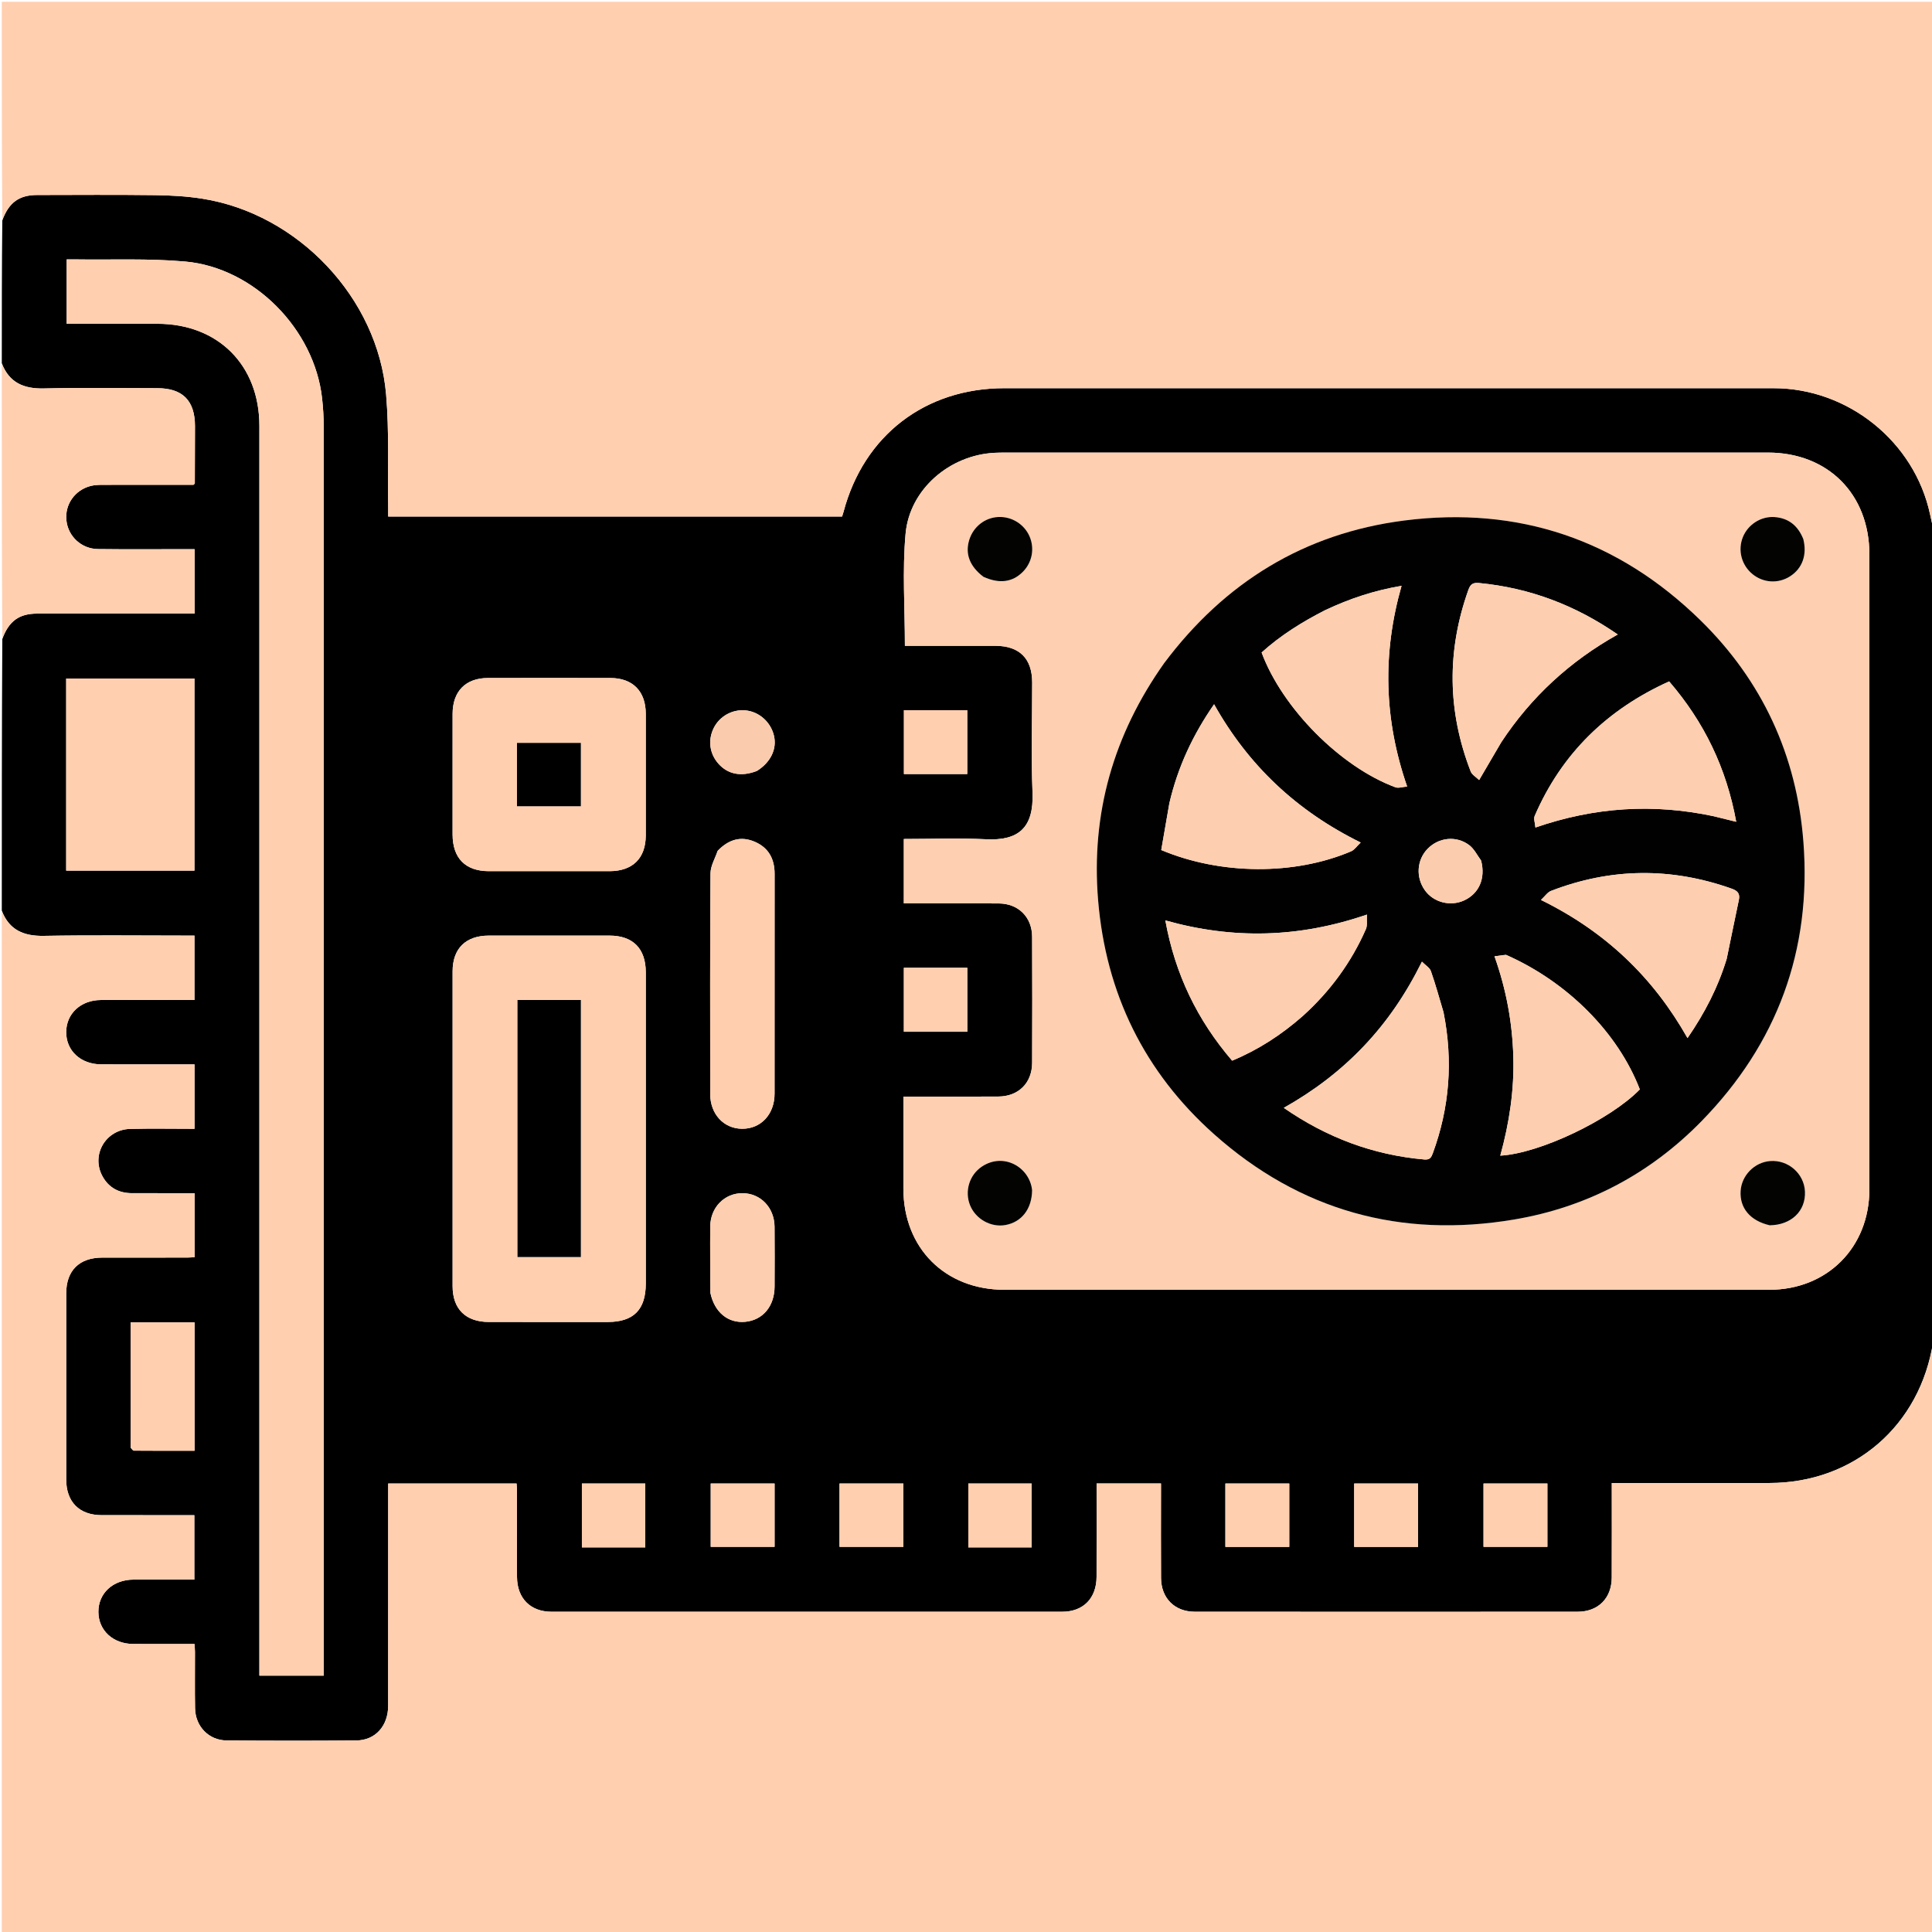 <svg version="1.1" id="Layer_1" xmlns="http://www.w3.org/2000/svg" xmlns:xlink="http://www.w3.org/1999/xlink" x="0px" y="0px"
	 width="100%" viewBox="0 0 1080 1080" enable-background="new 0 0 1080 1080" xml:space="preserve">
<path fill="#000000" opacity="1" stroke="none" 
	d="
M1,203 
	C1,176.646 1,150.292 1.289,123.269 
	C4.979,113.171 10.73,109.028 20.717,109.011 
	C42.715,108.974 64.715,108.817 86.709,109.09 
	C95.502,109.199 104.378,109.705 113.053,111.069 
	C166.577,119.486 211.273,166.586 215.838,220.522 
	C217.604,241.379 216.694,262.462 216.997,283.443 
	C217.022,285.21 217,286.978 217,288.753 
	C301.986,288.753 386.4,288.753 470.739,288.753 
	C471.06,287.712 471.332,286.924 471.546,286.12 
	C482.902,243.365 517.208,217 561.499,217 
	C704.816,216.999 848.134,216.988 991.452,217.007 
	C1033.139,217.013 1070.235,246.959 1078.911,287.5 
	C1079.589,290.67 1080.303,293.833 1081,297 
	C1081,447.688 1081,598.375 1080.662,749.742 
	C1073.51,796.895 1036.266,829 989.168,829 
	C961.503,829 933.839,829 906.175,829 
	C904.562,829 902.95,829 901,829 
	C901,846.948 901.061,864.411 900.978,881.872 
	C900.923,893.418 893.42,900.969 881.863,900.977 
	C810.536,901.023 739.208,901.026 667.881,900.973 
	C656.632,900.964 649.098,893.374 649.026,882.129 
	C648.924,866.131 649,850.131 649,834.133 
	C649,832.524 649,830.916 649,829.276 
	C636.746,829.276 625.012,829.276 613,829.276 
	C613,846.855 613.044,864.159 612.985,881.463 
	C612.945,893.419 605.582,900.973 593.772,900.978 
	C498.614,901.017 403.455,901.015 308.296,900.981 
	C296.489,900.976 289.063,893.43 289.016,881.544 
	C288.952,865.546 289.006,849.547 288.99,833.548 
	C288.988,832.11 288.843,830.672 288.768,829.305 
	C264.688,829.305 240.954,829.305 217,829.305 
	C217,831.422 217,833.235 217,835.048 
	C217,874.545 217.026,914.042 216.984,953.539 
	C216.972,964.804 209.827,972.836 199.196,972.926 
	C175.033,973.132 150.867,973.115 126.704,972.925 
	C116.704,972.846 109.217,965.057 109.044,954.95 
	C108.864,944.453 109.01,933.952 108.989,923.453 
	C108.986,922.022 108.834,920.592 108.741,919 
	C97.038,919 85.721,919.049 74.404,918.986 
	C63.176,918.924 55.09,911.433 55.008,901.152 
	C54.924,890.666 63.083,883.081 74.605,883.009 
	C82.604,882.96 90.604,883 98.603,883 
	C102.025,883 105.447,883 108.64,883 
	C108.64,870.577 108.64,858.84 108.64,847 
	C91.121,847 73.961,847.034 56.802,846.989 
	C44.334,846.956 37.022,839.598 37.01,827.05 
	C36.979,792.386 36.981,757.722 37.01,723.058 
	C37.02,710.234 44.295,703.033 57.198,703.007 
	C73.03,702.976 88.862,703.006 104.694,702.989 
	C106.112,702.987 107.53,702.835 108.785,702.762 
	C108.785,690.633 108.785,679.017 108.785,666.999 
	C96.952,666.999 85.33,667.027 73.709,666.99 
	C66.459,666.966 60.769,663.939 57.283,657.535 
	C50.786,645.6 59.044,631.398 72.803,631.068 
	C84.742,630.782 96.694,631.008 108.748,631.008 
	C108.748,618.796 108.748,607.062 108.748,595 
	C91.201,595 73.903,595.039 56.606,594.987 
	C45.082,594.952 36.921,587.337 37.008,576.853 
	C37.093,566.569 45.176,559.066 56.404,559.016 
	C70.902,558.951 85.401,559 99.9,559 
	C102.844,559 105.789,559 108.712,559 
	C108.712,546.723 108.712,534.988 108.712,523 
	C106.789,523 105.145,523 103.501,523 
	C77.17,523 50.833,522.68 24.51,523.151 
	C13.224,523.352 5.144,519.866 1,509 
	C1,458.646 1,408.292 1.29,357.269 
	C4.979,347.173 10.729,343.024 20.71,343.012 
	C48.366,342.978 76.022,343 103.677,343 
	C105.422,343 107.167,343 108.796,343 
	C108.796,330.65 108.796,319.036 108.796,307 
	C106.979,307 105.359,307 103.739,307 
	C87.412,306.996 71.083,307.138 54.759,306.932 
	C45.486,306.815 38.118,299.868 37.134,290.995 
	C36.143,282.052 41.824,273.855 50.829,271.615 
	C53.206,271.024 55.77,271.032 58.248,271.025 
	C75.028,270.978 91.809,271 108.199,271 
	C108.697,270.46 108.905,270.34 108.906,270.218 
	C108.948,259.557 108.992,248.895 108.996,238.234 
	C109.001,223.972 102.106,217.009 87.986,217.002 
	C66.827,216.993 45.66,216.641 24.514,217.145 
	C13.232,217.414 5.144,213.868 1,203 
M681.5,721.001 
	C783.99,721.001 886.479,721.002 988.969,721 
	C1021.407,720.999 1045,697.36 1045,664.864 
	C1045.001,546.542 1045.001,428.221 1045,309.9 
	C1044.999,276.26 1021.83,253.001 988.314,253 
	C846.162,252.998 704.01,252.999 561.857,253.005 
	C559.859,253.005 557.858,253.028 555.863,253.133 
	C530.901,254.441 508.501,273.448 506.229,298.335 
	C504.35,318.923 505.845,339.819 505.845,361.001 
	C522.364,361.001 539.316,360.989 556.268,361.004 
	C569.854,361.017 576.981,368.065 576.994,381.526 
	C577.014,402.024 576.36,422.548 577.182,443.013 
	C577.979,462.859 569.261,470.044 551.207,469.154 
	C535.964,468.403 520.654,468.999 505.244,468.999 
	C505.244,481.19 505.244,492.924 505.244,505.001 
	C507.115,505.001 508.746,505.001 510.377,505.001 
	C526.375,505.001 542.374,504.909 558.372,505.034 
	C569.301,505.12 576.913,512.703 576.964,523.629 
	C577.075,547.126 577.063,570.625 576.971,594.122 
	C576.927,605.374 569.379,612.897 558.111,612.972 
	C542.114,613.078 526.115,612.999 510.116,612.999 
	C508.51,613 506.903,612.999 504.999,612.999 
	C504.999,630.494 504.996,647.461 505,664.428 
	C505.008,697.676 528.298,720.994 561.512,720.999 
	C601.175,721.005 640.837,721.001 681.5,721.001 
M145,705.5 
	C145,782.587 145,859.674 145,936.686 
	C157.331,936.686 169.066,936.686 181,936.686 
	C181,934.392 181,932.41 181,930.427 
	C181,699.785 181.006,469.142 180.961,238.499 
	C180.96,233.186 180.629,227.846 180.037,222.565 
	C175.727,184.072 142.047,149.651 103.54,146.204 
	C83.032,144.368 62.275,145.31 41.631,145.003 
	C40.19,144.981 38.748,145 37.276,145 
	C37.276,157.255 37.276,168.989 37.276,181 
	C54.355,181 71.159,180.999 87.963,181 
	C121.893,181.003 144.999,204.111 145,238.048 
	C145.001,393.532 145,549.016 145,705.5 
M361,614.5 
	C361,590.835 361.014,567.171 360.995,543.506 
	C360.984,530.269 353.837,523.024 340.748,523.008 
	C318.25,522.98 295.752,522.98 273.254,523.008 
	C260.338,523.023 253.016,530.229 253.01,543.006 
	C252.987,601.667 252.987,660.329 253.01,718.99 
	C253.016,731.761 260.343,738.977 273.246,738.992 
	C295.411,739.02 317.576,739.005 339.741,738.998 
	C354.193,738.994 360.998,732.108 360.999,717.491 
	C361.002,683.494 361,649.497 361,614.5 
M253,434.5 
	C253,445.165 252.984,455.831 253.004,466.496 
	C253.028,479.735 260.16,486.977 273.25,486.993 
	C295.747,487.02 318.244,487.02 340.741,486.993 
	C353.654,486.977 360.97,479.765 360.99,466.993 
	C361.026,444.329 361.026,421.666 360.99,399.002 
	C360.97,386.416 353.698,379.038 341.245,379.013 
	C318.414,378.966 295.584,378.966 272.754,379.013 
	C260.292,379.038 253.049,386.407 253.008,399.005 
	C252.97,410.503 253,422.001 253,434.5 
M37,436.5 
	C37,453.255 37,470.009 37,486.7 
	C61.318,486.7 85.042,486.7 108.704,486.7 
	C108.704,450.681 108.704,414.961 108.704,379.3 
	C84.683,379.3 60.958,379.3 37,379.3 
	C37,398.232 37,416.866 37,436.5 
M401.11,475.697 
	C399.74,479.866 397.209,484.027 397.179,488.206 
	C396.881,529.339 396.972,570.475 397.017,611.61 
	C397.029,622.823 404.593,630.929 414.844,630.993 
	C425.339,631.058 432.975,622.912 432.986,611.409 
	C433.025,570.441 432.989,529.472 433.011,488.503 
	C433.015,480.235 429.727,473.943 421.999,470.589 
	C414.214,467.21 407.409,469.216 401.11,475.697 
M73.008,809.27 
	C73.611,809.844 74.211,810.914 74.819,810.92 
	C86.091,811.02 97.363,810.993 108.769,810.993 
	C108.769,786.814 108.769,763.094 108.769,739.239 
	C96.811,739.239 85.083,739.239 73.001,739.239 
	C73.001,762.419 73.001,785.362 73.008,809.27 
M397.13,722.921 
	C399.436,733.611 406.984,739.802 416.609,738.895 
	C426.446,737.968 432.954,730.184 432.994,719.187 
	C433.035,708.047 433.088,696.905 432.978,685.765 
	C432.872,675.033 425.153,667.05 415.076,667.005 
	C404.995,666.961 397.13,674.936 397.029,685.613 
	C396.914,697.75 397.036,709.889 397.13,722.921 
M433,845.501 
	C433,840.077 433,834.653 433,829.297 
	C420.68,829.297 408.957,829.297 397.297,829.297 
	C397.297,841.32 397.297,853.042 397.297,864.703 
	C409.319,864.703 421.042,864.703 433,864.703 
	C433,858.439 433,852.47 433,845.501 
M505,847.499 
	C505,841.409 505,835.319 505,829.297 
	C492.681,829.297 480.958,829.297 469.297,829.297 
	C469.297,841.319 469.297,853.042 469.297,864.703 
	C481.319,864.703 493.042,864.703 505,864.703 
	C505,859.105 505,853.802 505,847.499 
M353.435,865 
	C355.869,865 358.302,865 360.719,865 
	C360.719,852.715 360.719,840.991 360.719,829.283 
	C348.712,829.283 336.988,829.283 325.284,829.283 
	C325.284,841.291 325.284,853.015 325.284,865 
	C334.528,865 343.49,865 353.435,865 
M560.499,865 
	C565.923,865 571.347,865 576.703,865 
	C576.703,852.68 576.703,840.957 576.703,829.297 
	C564.68,829.297 552.958,829.297 541.297,829.297 
	C541.297,841.319 541.297,853.042 541.297,865 
	C547.561,865 553.53,865 560.499,865 
M685,855.464 
	C685,858.567 685,861.67 685,864.71 
	C697.303,864.71 709.027,864.71 720.709,864.71 
	C720.709,852.695 720.709,840.971 720.709,829.292 
	C708.693,829.292 696.97,829.292 685,829.292 
	C685,837.879 685,846.177 685,855.464 
M757,857.435 
	C757,859.869 757,862.303 757,864.719 
	C769.285,864.719 781.009,864.719 792.717,864.719 
	C792.717,852.712 792.717,840.988 792.717,829.284 
	C780.709,829.284 768.985,829.284 757,829.284 
	C757,838.528 757,847.491 757,857.435 
M865,850.495 
	C865,843.405 865,836.315 865,829.297 
	C852.681,829.297 840.958,829.297 829.297,829.297 
	C829.297,841.32 829.297,853.043 829.297,864.702 
	C841.32,864.702 853.043,864.702 865,864.702 
	C865,860.102 865,855.797 865,850.495 
M509.628,541 
	C508.189,541 506.749,541 505.261,541 
	C505.261,553.243 505.261,564.966 505.261,576.738 
	C517.246,576.738 528.97,576.738 540.736,576.738 
	C540.736,564.75 540.736,553.027 540.736,541 
	C530.519,541 520.563,541 509.628,541 
M520.503,397 
	C515.411,397 510.32,397 505.297,397 
	C505.297,409.319 505.297,421.042 505.297,432.703 
	C517.32,432.703 529.043,432.703 540.703,432.703 
	C540.703,420.68 540.703,408.957 540.703,397 
	C534.105,397 527.803,397 520.503,397 
M423.2,430.934 
	C430.823,426.144 434.402,418.699 432.653,411.271 
	C430.833,403.542 424.251,397.747 416.552,397.095 
	C409.271,396.478 402.224,400.44 398.976,406.978 
	C395.626,413.72 396.633,421.314 401.619,426.92 
	C406.88,432.833 414.272,434.351 423.2,430.934 
z"/>
<path fill="#FFCFB0" opacity="1" stroke="none" 
	d="
M1081,296.531 
	C1080.303,293.833 1079.589,290.67 1078.911,287.5 
	C1070.235,246.959 1033.139,217.013 991.452,217.007 
	C848.134,216.988 704.816,216.999 561.499,217 
	C517.208,217 482.902,243.365 471.546,286.12 
	C471.332,286.924 471.06,287.712 470.739,288.753 
	C386.4,288.753 301.986,288.753 217,288.753 
	C217,286.978 217.022,285.21 216.997,283.443 
	C216.694,262.462 217.604,241.379 215.838,220.522 
	C211.273,166.586 166.577,119.486 113.053,111.069 
	C104.378,109.705 95.502,109.199 86.709,109.09 
	C64.715,108.817 42.715,108.974 20.717,109.011 
	C10.73,109.028 4.979,113.171 1.289,122.8 
	C1,82.345 1,41.69 1,1.036 
	C1.155,1.024 1.31,1.001 1.464,1.001 
	C361.193,1 720.921,1 1081,1 
	C1081,99.354 1081,197.708 1081,296.531 
z"/>
<path fill="#FFCFB0" opacity="1" stroke="none" 
	d="
M1,509.469 
	C5.144,519.866 13.224,523.352 24.51,523.151 
	C50.833,522.68 77.17,523 103.501,523 
	C105.145,523 106.789,523 108.712,523 
	C108.712,534.988 108.712,546.723 108.712,559 
	C105.789,559 102.844,559 99.9,559 
	C85.401,559 70.902,558.951 56.404,559.016 
	C45.176,559.066 37.093,566.569 37.008,576.853 
	C36.921,587.337 45.082,594.952 56.606,594.987 
	C73.903,595.039 91.201,595 108.748,595 
	C108.748,607.062 108.748,618.796 108.748,631.008 
	C96.694,631.008 84.742,630.782 72.803,631.068 
	C59.044,631.398 50.786,645.6 57.283,657.535 
	C60.769,663.939 66.459,666.966 73.709,666.99 
	C85.33,667.027 96.952,666.999 108.785,666.999 
	C108.785,679.017 108.785,690.633 108.785,702.762 
	C107.53,702.835 106.112,702.987 104.694,702.989 
	C88.862,703.006 73.03,702.976 57.198,703.007 
	C44.295,703.033 37.02,710.234 37.01,723.058 
	C36.981,757.722 36.979,792.386 37.01,827.05 
	C37.022,839.598 44.334,846.956 56.802,846.989 
	C73.961,847.034 91.121,847 108.64,847 
	C108.64,858.84 108.64,870.577 108.64,883 
	C105.447,883 102.025,883 98.603,883 
	C90.604,883 82.604,882.96 74.605,883.009 
	C63.083,883.081 54.924,890.666 55.008,901.152 
	C55.09,911.433 63.176,918.924 74.404,918.986 
	C85.721,919.049 97.038,919 108.741,919 
	C108.834,920.592 108.986,922.022 108.989,923.453 
	C109.01,933.952 108.864,944.453 109.044,954.95 
	C109.217,965.057 116.704,972.846 126.704,972.925 
	C150.867,973.115 175.033,973.132 199.196,972.926 
	C209.827,972.836 216.972,964.804 216.984,953.539 
	C217.026,914.042 217,874.545 217,835.048 
	C217,833.235 217,831.422 217,829.305 
	C240.954,829.305 264.688,829.305 288.768,829.305 
	C288.843,830.672 288.988,832.11 288.99,833.548 
	C289.006,849.547 288.952,865.546 289.016,881.544 
	C289.063,893.43 296.489,900.976 308.296,900.981 
	C403.455,901.015 498.614,901.017 593.772,900.978 
	C605.582,900.973 612.945,893.419 612.985,881.463 
	C613.044,864.159 613,846.855 613,829.276 
	C625.012,829.276 636.746,829.276 649,829.276 
	C649,830.916 649,832.524 649,834.133 
	C649,850.131 648.924,866.131 649.026,882.129 
	C649.098,893.374 656.632,900.964 667.881,900.973 
	C739.208,901.026 810.536,901.023 881.863,900.977 
	C893.42,900.969 900.923,893.418 900.978,881.872 
	C901.061,864.411 901,846.948 901,829 
	C902.95,829 904.562,829 906.175,829 
	C933.839,829 961.503,829 989.168,829 
	C1036.266,829 1073.51,796.895 1080.662,750.21 
	C1081,860.309 1081,970.618 1081,1080.927 
	C1080.858,1080.951 1080.715,1080.997 1080.573,1080.997 
	C720.819,1081 361.065,1081 1,1081 
	C1,890.646 1,700.292 1,509.469 
z"/>
<path fill="#FFCFB0" opacity="1" stroke="none" 
	d="
M1,203.469 
	C5.144,213.868 13.232,217.414 24.514,217.145 
	C45.66,216.641 66.827,216.993 87.986,217.002 
	C102.106,217.009 109.001,223.972 108.996,238.234 
	C108.992,248.895 108.948,259.557 108.906,270.218 
	C108.905,270.34 108.697,270.46 108.199,271 
	C91.809,271 75.028,270.978 58.248,271.025 
	C55.77,271.032 53.206,271.024 50.829,271.615 
	C41.824,273.855 36.143,282.052 37.134,290.995 
	C38.118,299.868 45.486,306.815 54.759,306.932 
	C71.083,307.138 87.412,306.996 103.739,307 
	C105.359,307 106.979,307 108.796,307 
	C108.796,319.036 108.796,330.65 108.796,343 
	C107.167,343 105.422,343 103.677,343 
	C76.022,343 48.366,342.978 20.71,343.012 
	C10.729,343.024 4.979,347.173 1.29,356.8 
	C1,305.979 1,254.958 1,203.469 
z"/>
<path fill="#FECFB0" opacity="1" stroke="none" 
	d="
M681,721.001 
	C640.837,721.001 601.175,721.005 561.512,720.999 
	C528.298,720.994 505.008,697.676 505,664.428 
	C504.996,647.461 504.999,630.494 504.999,612.999 
	C506.903,612.999 508.51,613 510.116,612.999 
	C526.115,612.999 542.114,613.078 558.111,612.972 
	C569.379,612.897 576.927,605.374 576.971,594.122 
	C577.063,570.625 577.075,547.126 576.964,523.629 
	C576.913,512.703 569.301,505.12 558.372,505.034 
	C542.374,504.909 526.375,505.001 510.377,505.001 
	C508.746,505.001 507.115,505.001 505.244,505.001 
	C505.244,492.924 505.244,481.19 505.244,468.999 
	C520.654,468.999 535.964,468.403 551.207,469.154 
	C569.261,470.044 577.979,462.859 577.182,443.013 
	C576.36,422.548 577.014,402.024 576.994,381.526 
	C576.981,368.065 569.854,361.017 556.268,361.004 
	C539.316,360.989 522.364,361.001 505.845,361.001 
	C505.845,339.819 504.35,318.923 506.229,298.335 
	C508.501,273.448 530.901,254.441 555.863,253.133 
	C557.858,253.028 559.859,253.005 561.857,253.005 
	C704.01,252.999 846.162,252.998 988.314,253 
	C1021.83,253.001 1044.999,276.26 1045,309.9 
	C1045.001,428.221 1045.001,546.542 1045,664.864 
	C1045,697.36 1021.407,720.999 988.969,721 
	C886.479,721.002 783.99,721.001 681,721.001 
M650.523,371.028 
	C622.458,410.706 609.831,454.714 613.853,503.243 
	C618.174,555.367 639.77,599.38 678.702,634.048 
	C726.646,676.741 783.101,692.376 846.338,681.726 
	C887.057,674.869 922.334,656.238 951.137,626.768 
	C993.442,583.482 1012.777,531.222 1008.118,470.639 
	C1004.394,422.22 985.048,380.462 950.497,346.681 
	C904.534,301.742 848.857,282.76 784.897,290.989 
	C729.08,298.171 684.661,325.519 650.523,371.028 
M989.736,684.977 
	C1001.41,684.798 1009.469,676.897 1008.988,666.103 
	C1008.539,656.029 999.585,648.214 989.44,649.041 
	C980.765,649.749 973.586,657.044 973.023,665.727 
	C972.405,675.26 978.346,682.446 989.736,684.977 
M576.924,664.886 
	C575.637,652.517 561.064,644.001 548.886,652.13 
	C541.828,656.841 539.128,665.963 542.284,673.767 
	C545.412,681.503 553.999,686.283 562.093,684.795 
	C571.116,683.136 576.823,675.827 576.924,664.886 
M1007.948,300.901 
	C1005.022,293.791 999.785,289.648 992.089,289.055 
	C984.423,288.464 977.121,293.195 974.277,300.254 
	C971.318,307.597 973.511,315.949 979.719,320.984 
	C985.79,325.907 994.135,326.374 1000.677,322.156 
	C1007.526,317.741 1010.281,310.188 1007.948,300.901 
M550.072,322.662 
	C558.64,326.475 565.951,325.48 571.715,319.717 
	C576.966,314.468 578.466,306.671 575.533,299.874 
	C572.563,292.989 565.508,288.627 557.971,289.016 
	C550.492,289.402 544.087,294.477 541.815,301.818 
	C539.413,309.576 542.027,316.561 550.072,322.662 
z"/>
<path fill="#FFCFB0" opacity="1" stroke="none" 
	d="
M145,705 
	C145,549.016 145.001,393.532 145,238.048 
	C144.999,204.111 121.893,181.003 87.963,181 
	C71.159,180.999 54.355,181 37.276,181 
	C37.276,168.989 37.276,157.255 37.276,145 
	C38.748,145 40.19,144.981 41.631,145.003 
	C62.275,145.31 83.032,144.368 103.54,146.204 
	C142.047,149.651 175.727,184.072 180.037,222.565 
	C180.629,227.846 180.96,233.186 180.961,238.499 
	C181.006,469.142 181,699.785 181,930.427 
	C181,932.41 181,934.392 181,936.686 
	C169.066,936.686 157.331,936.686 145,936.686 
	C145,859.674 145,782.587 145,705 
z"/>
<path fill="#FFCFB0" opacity="1" stroke="none" 
	d="
M361,615 
	C361,649.497 361.002,683.494 360.999,717.491 
	C360.998,732.108 354.193,738.994 339.741,738.998 
	C317.576,739.005 295.411,739.02 273.246,738.992 
	C260.343,738.977 253.016,731.761 253.01,718.99 
	C252.987,660.329 252.987,601.667 253.01,543.006 
	C253.016,530.229 260.338,523.023 273.254,523.008 
	C295.752,522.98 318.25,522.98 340.748,523.008 
	C353.837,523.024 360.984,530.269 360.995,543.506 
	C361.014,567.171 361,590.835 361,615 
M302.508,559 
	C298.077,559 293.646,559 289.29,559 
	C289.29,607.317 289.29,655.031 289.29,702.699 
	C301.313,702.699 313.043,702.699 324.709,702.699 
	C324.709,654.682 324.709,606.967 324.709,559 
	C317.45,559 310.477,559 302.508,559 
z"/>
<path fill="#FFCFB0" opacity="1" stroke="none" 
	d="
M253,434 
	C253,422.001 252.97,410.503 253.008,399.005 
	C253.049,386.407 260.292,379.038 272.754,379.013 
	C295.584,378.966 318.414,378.966 341.245,379.013 
	C353.698,379.038 360.97,386.416 360.99,399.002 
	C361.026,421.666 361.026,444.329 360.99,466.993 
	C360.97,479.765 353.654,486.977 340.741,486.993 
	C318.244,487.02 295.747,487.02 273.25,486.993 
	C260.16,486.977 253.028,479.735 253.004,466.496 
	C252.984,455.831 253,445.165 253,434 
M289.001,438.489 
	C289.001,442.586 289.001,446.683 289.001,450.703 
	C301.318,450.703 313.04,450.703 324.703,450.703 
	C324.703,438.682 324.703,426.96 324.703,415.297 
	C312.682,415.297 300.959,415.297 289.001,415.297 
	C289.001,422.891 289.001,430.191 289.001,438.489 
z"/>
<path fill="#FFCFB0" opacity="1" stroke="none" 
	d="
M37,436 
	C37,416.866 37,398.232 37,379.3 
	C60.958,379.3 84.683,379.3 108.704,379.3 
	C108.704,414.961 108.704,450.681 108.704,486.7 
	C85.042,486.7 61.318,486.7 37,486.7 
	C37,470.009 37,453.255 37,436 
z"/>
<path fill="#FECEAF" opacity="1" stroke="none" 
	d="
M401.347,475.417 
	C407.409,469.216 414.214,467.21 421.999,470.589 
	C429.727,473.943 433.015,480.235 433.011,488.503 
	C432.989,529.472 433.025,570.441 432.986,611.409 
	C432.975,622.912 425.339,631.058 414.844,630.993 
	C404.593,630.929 397.029,622.823 397.017,611.61 
	C396.972,570.475 396.881,529.339 397.179,488.206 
	C397.209,484.027 399.74,479.866 401.347,475.417 
z"/>
<path fill="#FFCFB0" opacity="1" stroke="none" 
	d="
M73.004,808.788 
	C73.001,785.362 73.001,762.419 73.001,739.239 
	C85.083,739.239 96.811,739.239 108.769,739.239 
	C108.769,763.094 108.769,786.814 108.769,810.993 
	C97.363,810.993 86.091,811.02 74.819,810.92 
	C74.211,810.914 73.611,809.844 73.004,808.788 
z"/>
<path fill="#FDCEAF" opacity="1" stroke="none" 
	d="
M397.093,722.474 
	C397.036,709.889 396.914,697.75 397.029,685.613 
	C397.13,674.936 404.995,666.961 415.076,667.005 
	C425.153,667.05 432.872,675.033 432.978,685.765 
	C433.088,696.905 433.035,708.047 432.994,719.187 
	C432.954,730.184 426.446,737.968 416.609,738.895 
	C406.984,739.802 399.436,733.611 397.093,722.474 
z"/>
<path fill="#FFCFB0" opacity="1" stroke="none" 
	d="
M433,846.001 
	C433,852.47 433,858.439 433,864.703 
	C421.042,864.703 409.319,864.703 397.297,864.703 
	C397.297,853.042 397.297,841.32 397.297,829.297 
	C408.957,829.297 420.68,829.297 433,829.297 
	C433,834.653 433,840.077 433,846.001 
z"/>
<path fill="#FFCFB0" opacity="1" stroke="none" 
	d="
M505,847.999 
	C505,853.802 505,859.105 505,864.703 
	C493.042,864.703 481.319,864.703 469.297,864.703 
	C469.297,853.042 469.297,841.319 469.297,829.297 
	C480.958,829.297 492.681,829.297 505,829.297 
	C505,835.319 505,841.409 505,847.999 
z"/>
<path fill="#FFCFB0" opacity="1" stroke="none" 
	d="
M352.944,865 
	C343.49,865 334.528,865 325.284,865 
	C325.284,853.015 325.284,841.291 325.284,829.283 
	C336.988,829.283 348.712,829.283 360.719,829.283 
	C360.719,840.991 360.719,852.715 360.719,865 
	C358.302,865 355.869,865 352.944,865 
z"/>
<path fill="#FFCFB0" opacity="1" stroke="none" 
	d="
M559.999,865 
	C553.53,865 547.561,865 541.297,865 
	C541.297,853.042 541.297,841.319 541.297,829.297 
	C552.958,829.297 564.68,829.297 576.703,829.297 
	C576.703,840.957 576.703,852.68 576.703,865 
	C571.347,865 565.923,865 559.999,865 
z"/>
<path fill="#FFCFB0" opacity="1" stroke="none" 
	d="
M685,854.97 
	C685,846.177 685,837.879 685,829.292 
	C696.97,829.292 708.693,829.292 720.709,829.292 
	C720.709,840.971 720.709,852.695 720.709,864.71 
	C709.027,864.71 697.303,864.71 685,864.71 
	C685,861.67 685,858.567 685,854.97 
z"/>
<path fill="#FFCFB0" opacity="1" stroke="none" 
	d="
M757,856.944 
	C757,847.491 757,838.528 757,829.284 
	C768.985,829.284 780.709,829.284 792.717,829.284 
	C792.717,840.988 792.717,852.712 792.717,864.719 
	C781.009,864.719 769.285,864.719 757,864.719 
	C757,862.303 757,859.869 757,856.944 
z"/>
<path fill="#FFCFB0" opacity="1" stroke="none" 
	d="
M865,850.993 
	C865,855.797 865,860.102 865,864.702 
	C853.043,864.702 841.32,864.702 829.297,864.702 
	C829.297,853.043 829.297,841.32 829.297,829.297 
	C840.958,829.297 852.681,829.297 865,829.297 
	C865,836.315 865,843.405 865,850.993 
z"/>
<path fill="#FFCFB0" opacity="1" stroke="none" 
	d="
M510.118,541 
	C520.563,541 530.519,541 540.736,541 
	C540.736,553.027 540.736,564.75 540.736,576.738 
	C528.97,576.738 517.246,576.738 505.261,576.738 
	C505.261,564.966 505.261,553.243 505.261,541 
	C506.749,541 508.189,541 510.118,541 
z"/>
<path fill="#FFCFB0" opacity="1" stroke="none" 
	d="
M521.002,397 
	C527.803,397 534.105,397 540.703,397 
	C540.703,408.957 540.703,420.68 540.703,432.703 
	C529.043,432.703 517.32,432.703 505.297,432.703 
	C505.297,421.042 505.297,409.319 505.297,397 
	C510.32,397 515.411,397 521.002,397 
z"/>
<path fill="#FBCBAD" opacity="1" stroke="none" 
	d="
M422.841,431.07 
	C414.272,434.351 406.88,432.833 401.619,426.92 
	C396.633,421.314 395.626,413.72 398.976,406.978 
	C402.224,400.44 409.271,396.478 416.552,397.095 
	C424.251,397.747 430.833,403.542 432.653,411.271 
	C434.402,418.699 430.823,426.144 422.841,431.07 
z"/>
<path fill="#020101" opacity="1" stroke="none" 
	d="
M650.744,370.745 
	C684.661,325.519 729.08,298.171 784.897,290.989 
	C848.857,282.76 904.534,301.742 950.497,346.681 
	C985.048,380.462 1004.394,422.22 1008.118,470.639 
	C1012.777,531.222 993.442,583.482 951.137,626.768 
	C922.334,656.238 887.057,674.869 846.338,681.726 
	C783.101,692.376 726.646,676.741 678.702,634.048 
	C639.77,599.38 618.174,555.367 613.853,503.243 
	C609.831,454.714 622.458,410.706 650.744,370.745 
M653.655,449.093 
	C652.136,457.877 650.617,466.66 649.146,475.169 
	C682.366,489.163 723.72,489.338 755.289,475.886 
	C757.154,475.091 758.473,473.014 760.629,470.985 
	C724.584,453.212 697.768,427.699 678.681,393.692 
	C666.871,410.706 658.452,428.627 653.655,449.093 
M806.912,565.693 
	C804.616,558.071 802.515,550.38 799.887,542.873 
	C799.216,540.955 796.878,539.621 794.879,537.583 
	C785.831,555.802 775.362,571.115 762.438,584.74 
	C749.41,598.475 734.523,609.809 717.655,619.298 
	C741.656,635.919 767.57,645.63 796.184,648.162 
	C799.336,648.441 800.114,646.958 800.975,644.606 
	C810.29,619.14 812.364,593.126 806.912,565.693 
M958.104,456.305 
	C962.035,457.276 965.966,458.247 970.556,459.382 
	C965.072,429.302 952.612,403.586 933.059,380.917 
	C898.34,396.626 872.995,421.248 857.909,456.086 
	C857.205,457.713 858.112,460.038 858.31,462.584 
	C891.539,451.145 924.136,449.065 958.104,456.305 
M965.288,535.797 
	C967.524,524.91 969.721,514.016 972.02,503.142 
	C972.774,499.575 971.414,497.978 967.988,496.763 
	C934.151,484.761 900.497,485.102 867.027,498.025 
	C865.06,498.785 863.655,500.999 861.406,503.073 
	C897.533,520.797 924.188,546.409 943.333,580.294 
	C952.91,566.352 960.326,552.125 965.288,535.797 
M839.28,414.796 
	C855.946,389.546 877.616,369.623 904.316,354.683 
	C880.529,338.228 855.015,328.65 826.918,325.925 
	C823.526,325.597 822.016,326.433 820.834,329.75 
	C808.716,363.758 809.082,397.58 822.11,431.213 
	C822.846,433.113 825.174,434.396 826.844,436.049 
	C831.376,428.328 835.159,421.882 839.28,414.796 
M728.353,567.864 
	C743.505,554.186 755.339,538.069 763.547,519.384 
	C764.459,517.308 763.928,514.599 764.119,511.261 
	C726.024,524.35 689.115,525.128 651.437,514.515 
	C656.898,544.675 669.367,570.3 688.774,592.918 
	C703.246,586.913 716.141,578.599 728.353,567.864 
M740.68,341.125 
	C727.918,347.628 715.862,355.177 705.246,364.749 
	C716.795,395.886 749.377,428.752 780.045,440.09 
	C781.761,440.725 784.022,439.886 786.602,439.69 
	C773.551,402.002 772.771,365.1 783.475,327.487 
	C768.127,330.097 754.485,334.626 740.68,341.125 
M841.722,533.709 
	C839.739,533.99 837.756,534.27 835.439,534.598 
	C842.115,553.436 845.383,571.703 845.95,590.429 
	C846.519,609.26 843.734,627.725 838.672,646.017 
	C860.744,644.792 900.191,625.922 916.666,608.985 
	C904.523,577.43 876.427,549.038 841.722,533.709 
M827.925,480.939 
	C825.753,478.066 824.076,474.537 821.311,472.447 
	C814.099,466.996 804.292,468.11 798.114,474.408 
	C791.969,480.672 791.321,490.437 796.565,497.737 
	C801.392,504.456 810.79,506.865 818.444,503.344 
	C826.768,499.516 830.527,491.09 827.925,480.939 
z"/>
<path fill="#030302" opacity="1" stroke="none" 
	d="
M989.315,684.951 
	C978.346,682.446 972.405,675.26 973.023,665.727 
	C973.586,657.044 980.765,649.749 989.44,649.041 
	C999.585,648.214 1008.539,656.029 1008.988,666.103 
	C1009.469,676.897 1001.41,684.798 989.315,684.951 
z"/>
<path fill="#030302" opacity="1" stroke="none" 
	d="
M576.95,665.309 
	C576.823,675.827 571.116,683.136 562.093,684.795 
	C553.999,686.283 545.412,681.503 542.284,673.767 
	C539.128,665.963 541.828,656.841 548.886,652.13 
	C561.064,644.001 575.637,652.517 576.95,665.309 
z"/>
<path fill="#030302" opacity="1" stroke="none" 
	d="
M1008.046,301.292 
	C1010.281,310.188 1007.526,317.741 1000.677,322.156 
	C994.135,326.374 985.79,325.907 979.719,320.984 
	C973.511,315.949 971.318,307.597 974.277,300.254 
	C977.121,293.195 984.423,288.464 992.089,289.055 
	C999.785,289.648 1005.022,293.791 1008.046,301.292 
z"/>
<path fill="#030302" opacity="1" stroke="none" 
	d="
M549.763,322.448 
	C542.027,316.561 539.413,309.576 541.815,301.818 
	C544.087,294.477 550.492,289.402 557.971,289.016 
	C565.508,288.627 572.563,292.989 575.533,299.874 
	C578.466,306.671 576.966,314.468 571.715,319.717 
	C565.951,325.48 558.64,326.475 549.763,322.448 
z"/>
<path fill="#000000" opacity="1" stroke="none" 
	d="
M303.007,559 
	C310.477,559 317.45,559 324.709,559 
	C324.709,606.967 324.709,654.682 324.709,702.699 
	C313.043,702.699 301.313,702.699 289.29,702.699 
	C289.29,655.031 289.29,607.317 289.29,559 
	C293.646,559 298.077,559 303.007,559 
z"/>
<path fill="#000000" opacity="1" stroke="none" 
	d="
M289.001,437.99 
	C289.001,430.191 289.001,422.891 289.001,415.297 
	C300.959,415.297 312.682,415.297 324.703,415.297 
	C324.703,426.96 324.703,438.682 324.703,450.703 
	C313.04,450.703 301.318,450.703 289.001,450.703 
	C289.001,446.683 289.001,442.586 289.001,437.99 
z"/>
<path fill="#FDCEAF" opacity="1" stroke="none" 
	d="
M653.761,448.693 
	C658.452,428.627 666.871,410.706 678.681,393.692 
	C697.768,427.699 724.584,453.212 760.629,470.985 
	C758.473,473.014 757.154,475.091 755.289,475.886 
	C723.72,489.338 682.366,489.163 649.146,475.169 
	C650.617,466.66 652.136,457.877 653.761,448.693 
z"/>
<path fill="#FDCEAF" opacity="1" stroke="none" 
	d="
M806.973,566.112 
	C812.364,593.126 810.29,619.14 800.975,644.606 
	C800.114,646.958 799.336,648.441 796.184,648.162 
	C767.57,645.63 741.656,635.919 717.655,619.298 
	C734.523,609.809 749.41,598.475 762.438,584.74 
	C775.362,571.115 785.831,555.802 794.879,537.583 
	C796.878,539.621 799.216,540.955 799.887,542.873 
	C802.515,550.38 804.616,558.071 806.973,566.112 
z"/>
<path fill="#FDCEAF" opacity="1" stroke="none" 
	d="
M957.69,456.216 
	C924.136,449.065 891.539,451.145 858.31,462.584 
	C858.112,460.038 857.205,457.713 857.909,456.086 
	C872.995,421.248 898.34,396.626 933.059,380.917 
	C952.612,403.586 965.072,429.302 970.556,459.382 
	C965.966,458.247 962.035,457.276 957.69,456.216 
z"/>
<path fill="#FDCEAF" opacity="1" stroke="none" 
	d="
M965.178,536.183 
	C960.326,552.125 952.91,566.352 943.333,580.294 
	C924.188,546.409 897.533,520.797 861.406,503.073 
	C863.655,500.999 865.06,498.785 867.027,498.025 
	C900.497,485.102 934.151,484.761 967.988,496.763 
	C971.414,497.978 972.774,499.575 972.02,503.142 
	C969.721,514.016 967.524,524.91 965.178,536.183 
z"/>
<path fill="#FDCEAF" opacity="1" stroke="none" 
	d="
M839.111,415.116 
	C835.159,421.882 831.376,428.328 826.844,436.049 
	C825.174,434.396 822.846,433.113 822.11,431.213 
	C809.082,397.58 808.716,363.758 820.834,329.75 
	C822.016,326.433 823.526,325.597 826.918,325.925 
	C855.015,328.65 880.529,338.228 904.316,354.683 
	C877.616,369.623 855.946,389.546 839.111,415.116 
z"/>
<path fill="#FDCEAF" opacity="1" stroke="none" 
	d="
M728.089,568.1 
	C716.141,578.599 703.246,586.913 688.774,592.918 
	C669.367,570.3 656.898,544.675 651.437,514.515 
	C689.115,525.128 726.024,524.35 764.119,511.261 
	C763.928,514.599 764.459,517.308 763.547,519.384 
	C755.339,538.069 743.505,554.186 728.089,568.1 
z"/>
<path fill="#FDCEAF" opacity="1" stroke="none" 
	d="
M741.031,340.993 
	C754.485,334.626 768.127,330.097 783.475,327.487 
	C772.771,365.1 773.551,402.002 786.602,439.69 
	C784.022,439.886 781.761,440.725 780.045,440.09 
	C749.377,428.752 716.795,395.886 705.246,364.749 
	C715.862,355.177 727.918,347.628 741.031,340.993 
z"/>
<path fill="#FDCEAF" opacity="1" stroke="none" 
	d="
M842.083,533.845 
	C876.427,549.038 904.523,577.43 916.666,608.985 
	C900.191,625.922 860.744,644.792 838.672,646.017 
	C843.734,627.725 846.519,609.26 845.95,590.429 
	C845.383,571.703 842.115,553.436 835.439,534.598 
	C837.756,534.27 839.739,533.99 842.083,533.845 
z"/>
<path fill="#FBCCAD" opacity="1" stroke="none" 
	d="
M828.007,481.334 
	C830.527,491.09 826.768,499.516 818.444,503.344 
	C810.79,506.865 801.392,504.456 796.565,497.737 
	C791.321,490.437 791.969,480.672 798.114,474.408 
	C804.292,468.11 814.099,466.996 821.311,472.447 
	C824.076,474.537 825.753,478.066 828.007,481.334 
z"/>
</svg>
